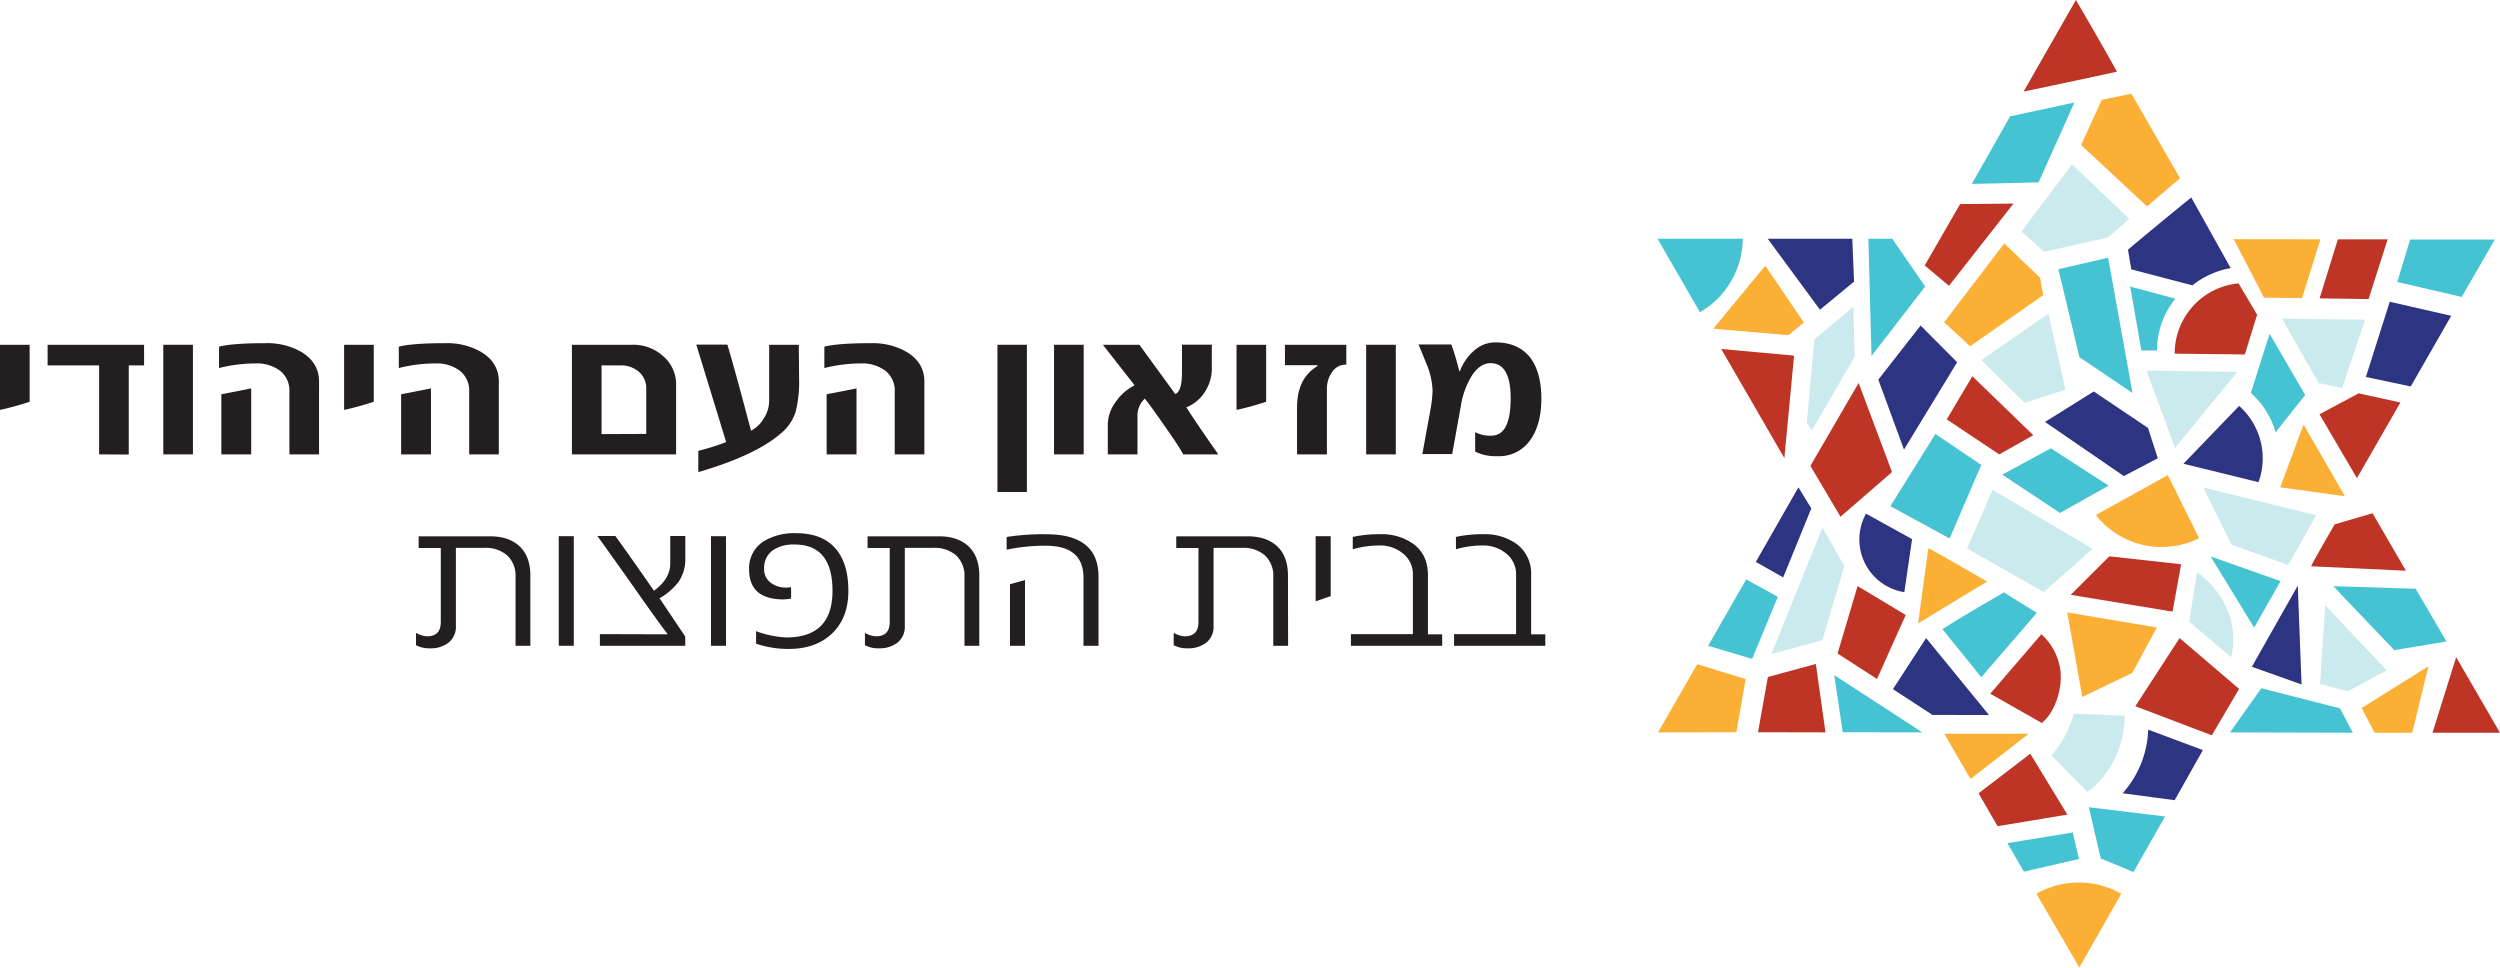 <svg xmlns="http://www.w3.org/2000/svg" viewBox="0 0 718.38 278.04"><title>Logo BH Hebrew</title><g id="Layer_2" data-name="Layer 2"><g id="Layer_1-2" data-name="Layer 1"><path d="M597.5,278l-12.32-21.17a24.53,24.53,0,0,1,24.37,0L597.5,278" style="fill:#fbaf34"/><path d="M488.47,89.71,476.29,68.6h24.5a24.72,24.72,0,0,1-3.4,12.29,24.39,24.39,0,0,1-8.92,8.82" style="fill:#46c3d3"/><polyline points="524.56 210.45 505.17 210.41 508 194.53 521.79 190.79 524.56 210.45" style="fill:#be3526"/><polyline points="512.74 131.65 494.6 100.28 515.53 102.19 512.74 131.65" style="fill:#be3526"/><polyline points="476.45 210.45 487.69 190.86 501.63 195.13 498.94 210.41 476.45 210.45" style="fill:#fbaf34"/><path d="M581.48,26.32,596.52,0c7.78,13.23,11.79,20.6,11.79,20.6-2.83.67-26.83,5.72-26.83,5.72" style="fill:#be3526"/><polyline points="512.4 165.92 504.53 161.47 516.78 140.03 520.48 146.09 512.4 165.92" style="fill:#2d3481"/><polyline points="692.73 111.05 679.84 108.32 686.7 86.71 704.37 90.75 692.73 111.05" style="fill:#2d3481"/><polyline points="574 237.41 568.55 227.95 583.4 216.58 594.06 234.08 574 237.41" style="fill:#be3526"/><path d="M566.23,223.85l-7.55-13c20.07,0,24.24,0,24.24,0l-16.69,13" style="fill:#fbaf34"/><polyline points="677.27 137.4 666.51 119.03 677.75 113.03 689.76 115.66 677.27 137.4" style="fill:#be3526"/><polyline points="613.05 250.57 603.66 246.7 600.23 231.96 622.14 234.62 613.05 250.57" style="fill:#46c3d3"/><polyline points="718.38 210.55 698.99 210.55 705.78 188.84 718.38 210.55" style="fill:#be3526"/><polyline points="566.6 52.85 577.61 33.43 596.09 29.45 585.79 52.41 566.6 52.85" style="fill:#46c3d3"/><path d="M688,186.82c-10.41-10.87-17.51-18.38-17.51-18.38l23.66.74L703,184.33l-15,2.49" style="fill:#46c3d3"/><polyline points="616.96 59.31 598.01 41.67 603.96 28.68 612.48 26.93 626.42 51.23 616.96 59.31" style="fill:#fbaf34"/><polyline points="680.61 85.94 666.54 85.73 671.79 68.77 686.1 68.77 680.61 85.94" style="fill:#be3526"/><polyline points="674.69 198.63 666.67 196.58 668.16 173.93 685.83 192.61 674.69 198.63" style="fill:#caeaee"/><polyline points="560.23 154.74 543.21 145.45 556.13 124.71 569.33 133.6 560.23 154.74" style="fill:#46c3d3"/><path d="M569.33,194.6l-11.18-13.81c5.79-3.73,17.67-10.57,17.67-10.57l9.46,5.89L569.33,194.6" style="fill:#46c3d3"/><path d="M551.18,179.08l2.93-21.55c2.39,1.18,16.9,9.6,16.9,9.6-2.36,1.34-19.83,12-19.83,12" style="fill:#fbaf34"/><polyline points="528.87 148.48 520.22 133.87 534.08 110.04 543.67 135.65 528.87 148.48" style="fill:#be3526"/><polyline points="581.75 115.73 569.33 103.47 588.61 90.14 593.53 111.99 581.75 115.73" style="fill:#caeaee"/><polyline points="612.78 112.93 597.53 102.63 591.48 77.35 605.78 74.05 612.78 112.93" style="fill:#46c3d3"/><polyline points="625 128.72 616.79 106.5 642.91 106.84 625 128.72" style="fill:#caeaee"/><polyline points="661.36 196.68 647.08 191.6 660.27 168.27 661.36 196.68" style="fill:#2d3481"/><polyline points="673.81 142.59 655.23 140.03 661.93 121.99 673.81 142.59" style="fill:#fbaf34"/><polyline points="657.52 162.35 641.22 156.52 633.12 140.1 665.59 148.04 657.52 162.35" style="fill:#caeaee"/><polyline points="547.11 129.19 539.74 109.09 551.89 93.54 562.39 104.08 547.11 129.19" style="fill:#2d3481"/><polyline points="537.78 102.3 536.88 68.6 543.75 68.6 553.2 82.33 537.78 102.3" style="fill:#46c3d3"/><polyline points="552.39 210.45 529.5 210.41 527.08 193.99 552.39 210.45" style="fill:#46c3d3"/><polyline points="560.04 82.13 553.07 76.28 563.24 58.64 578.58 58.5 560.04 82.13" style="fill:#be3526"/><polyline points="539.36 195.1 528.03 187.79 533.78 168.4 547.61 176.72 539.36 195.1" style="fill:#be3526"/><polyline points="509.04 187.93 523.68 151.61 529.98 162.65 523.65 183.96 509.04 187.93" style="fill:#caeaee"/><path d="M581.58,250.47l-4.75-8.18,18.78-3.09s.88,3.9,1.79,7.64l-15.82,3.63" style="fill:#46c3d3"/><path d="M599.86,227.61l-10.37-10.53a29,29,0,0,0,6.39-12l14.65.57c.1,9.19-4.88,17.84-10.67,21.94" style="fill:#caeaee"/><polyline points="693.16 210.55 682.36 210.55 678.62 203.45 697.81 191.46 693.16 210.55" style="fill:#fbaf34"/><path d="M691.35,164l-27.27-1.28c.84-1.85,6.8-12.05,6.8-12.05l10.87-3.2,9.6,16.53" style="fill:#be3526"/><polyline points="676.1 210.55 640.78 210.45 649.81 197.76 672.39 203.55 676.1 210.55" style="fill:#46c3d3"/><polyline points="635.57 211.29 613.59 202.94 626.31 183.35 643.41 197.96 635.57 211.29" style="fill:#be3526"/><polyline points="598.34 200.28 594.03 175.98 619.78 180.32 612.71 193.35 598.34 200.28" style="fill:#fbaf34"/><path d="M586.73,207.76l-14.82-8.42,14.69-17.1a17.08,17.08,0,0,1,5.55,11.28l0,.4c.24,4.48-1.72,10.87-5.45,13.84" style="fill:#be3526"/><polyline points="503.48 189.34 490.83 185.57 501.76 166.49 510.86 171.5 503.48 189.34" style="fill:#46c3d3"/><path d="M624.9,229.94l-14.95-2a28.88,28.88,0,0,0,7.34-18.28L633,215.53c-.13.27-7.81,13.9-8.11,14.41" style="fill:#2d3481"/><polyline points="571.55 205.47 555.29 205.43 543.94 198.03 553.47 183.35 571.55 205.47" style="fill:#2d3481"/><path d="M547.21,170.16a15.32,15.32,0,0,1-11-22.56l3.47,1.92,9.76,5.39-2.22,15.25" style="fill:#2d3481"/><polyline points="673.04 111.48 666.27 110.07 655.73 91.56 679.63 91.86 673.04 111.48" style="fill:#caeaee"/><polyline points="610.29 136.8 587.63 121.25 601.64 112.49 617.23 122.96 620.05 131.68 610.29 136.8" style="fill:#2d3481"/><polyline points="591.94 147.4 575.35 136.39 589.32 128.82 605.92 139.56 591.94 147.4" style="fill:#46c3d3"/><path d="M621.28,157.17c-.43,0-.86,0-1.29,0A24.28,24.28,0,0,1,602.22,148l20.7-11.48,9,18.14a24,24,0,0,1-10.62,2.5" style="fill:#fbaf34"/><polyline points="587.37 72.37 580.87 66.48 595.41 47.23 611.87 62.91 605.74 68.23 587.37 72.37" style="fill:#caeaee"/><path d="M649,138.55l-21.58-5.29,16-16.62A20.15,20.15,0,0,1,649,138.55" style="fill:#2d3481"/><path d="M653.88,124.24a21.64,21.64,0,0,0-2.32-5.48,23.86,23.86,0,0,0-4.78-5.86l5.39-17,10.23,17.6-8.52,10.74" style="fill:#46c3d3"/><path d="M619.85,100.71h-4.51l-3.23-18.38,13,3.5a23.56,23.56,0,0,0-5.29,14.88" style="fill:#46c3d3"/><polyline points="707.37 85.33 688.86 81.02 692.56 68.84 716.89 68.84 707.37 85.33" style="fill:#46c3d3"/><polyline points="574.48 130.57 559.39 120.51 566.76 108.12 584.27 125.05 574.48 130.57" style="fill:#be3526"/><polyline points="566.13 99.5 558.66 92.6 575.92 69.95 586.19 79.78 587.13 84.79 566.13 99.5" style="fill:#fbaf34"/><polyline points="647.73 180.35 635.23 159.89 655.33 166.99 647.73 180.35" style="fill:#46c3d3"/><path d="M641.16,188.87l-12.08-10.23,2.22-14.21c6.09,4.38,10.7,11.55,10.4,19.76a23.87,23.87,0,0,1-.54,4.68" style="fill:#caeaee"/><polyline points="587.27 170.13 565.25 157.6 572.56 140.74 601.3 157.7 587.27 170.13" style="fill:#caeaee"/><polyline points="522.97 89 507.96 68.6 532.26 68.6 532.77 80.92 522.97 89" style="fill:#2d3481"/><polyline points="513.92 96.31 492.31 94.45 507.25 76.34 518.33 92.67 513.92 96.31" style="fill:#fbaf34"/><polyline points="520.65 123.7 519.2 121.52 521.36 97.52 532.57 88.16 532.93 102.53 520.65 123.7" style="fill:#caeaee"/><polyline points="624.29 175.75 595.01 170.93 606.12 159.86 626.75 162.14 624.29 175.75" style="fill:#be3526"/><polyline points="661.49 85.67 650.58 85.53 641.87 68.74 666.78 68.77 661.49 85.67" style="fill:#fbaf34"/><path d="M645.07,101.86l-20.17-.24v-.07a20.23,20.23,0,0,1,18.35-20.12l5.34,9-3.52,11.38" style="fill:#be3526"/><path d="M630,82l-17.58-4.61-.94-5.65c9.33-7.85,18.18-15,18.18-15L641,77.05a23.74,23.74,0,0,0-8,2.9A20.56,20.56,0,0,0,630,82" style="fill:#2d3481"/><path d="M8.52,115.45A83.32,83.32,0,0,1,0,117.79V99.07H8.52Z" style="fill:#231f20"/><path d="M41.4,105H37v25.62l-8.52-.06V105H13.68V99.07H41.4Z" style="fill:#231f20"/><path d="M55.44,130.57H46.92V99.07h8.52Z" style="fill:#231f20"/><path d="M91.68,130.57H83.16v-18a7.24,7.24,0,0,0-2.64-6,11,11,0,0,0-7.14-2.13,42.44,42.44,0,0,0-10.44,1.32V99.61q3.9-1,13.56-1a19.44,19.44,0,0,1,10.08,2.52q5.1,3.06,5.1,8.52Zm-19.5,0H63.6V113.29q2.88-.54,8.58-1.68Z" style="fill:#231f20"/><path d="M107.4,115.45a83.32,83.32,0,0,1-8.52,2.34V99.07h8.52Z" style="fill:#231f20"/><path d="M143.34,130.57h-8.52v-18a7.24,7.24,0,0,0-2.64-6,11,11,0,0,0-7.14-2.13,42.44,42.44,0,0,0-10.44,1.32V99.61q3.9-1,13.56-1a19.44,19.44,0,0,1,10.08,2.52q5.1,3.06,5.1,8.52Zm-19.5,0h-8.58V113.29q2.88-.54,8.58-1.68Z" style="fill:#231f20"/><path d="M194.28,130.57H164.34V99.07H181.8a12.65,12.65,0,0,1,8.82,3.33,10.58,10.58,0,0,1,3.66,8.13Zm-8.58-5.88v-13a6.27,6.27,0,0,0-2.28-5A7.91,7.91,0,0,0,178.2,105h-5.34v19.74Z" style="fill:#231f20"/><path d="M229.62,108.73a35.94,35.94,0,0,1-1,9.66,13.43,13.43,0,0,1-4.2,6.12q-7.32,6.36-23.76,11.16v-6.12a65.28,65.28,0,0,0,8-2.52l-8.58-28h8.94q2.34,7.86,6.78,24.72a8.78,8.78,0,0,0,3.6-3.42,9.26,9.26,0,0,0,1.62-5V99.07h8.52Z" style="fill:#231f20"/><path d="M265.62,130.57H257.1v-18a7.24,7.24,0,0,0-2.64-6,11,11,0,0,0-7.14-2.13,42.44,42.44,0,0,0-10.44,1.32V99.61q3.9-1,13.56-1a19.44,19.44,0,0,1,10.08,2.52q5.1,3.06,5.1,8.52Zm-19.5,0h-8.58V113.29q2.88-.54,8.58-1.68Z" style="fill:#231f20"/><path d="M295.08,141.37h-8.46V99.07h8.46Z" style="fill:#231f20"/><path d="M311.4,130.57h-8.52V99.07h8.52Z" style="fill:#231f20"/><path d="M350.09,130.57H340c-1-1.88-2.88-4.68-5.52-8.4-2.37-3.44-4.2-6-5.52-7.62a6.62,6.62,0,0,0-2.1,5.16v10.86h-8.53v-8.76a11,11,0,0,1,2-5.94,14.93,14.93,0,0,1,5.7-5.16l-9.12-11.64h10.5l10.31,14.16c1.29-.52,1.92-2.58,1.92-6.18v-8h8.58v7a12.15,12.15,0,0,1-1.73,6.12,11.07,11.07,0,0,1-5.58,4.86C342.69,119.91,345.78,124.41,350.09,130.57Z" style="fill:#231f20"/><path d="M363.83,115.45a83.72,83.72,0,0,1-8.51,2.34V99.07h8.51Z" style="fill:#231f20"/><path d="M386.87,104.77a4.73,4.73,0,0,0-4.08,2.13,8.28,8.28,0,0,0-1.5,4.89v18.78h-8.58v-13.5q0-8.4,5.88-11.88l-.06-.24h-9.3V99.07h17.64Z" style="fill:#231f20"/><path d="M401.09,130.57h-8.52V99.07h8.52Z" style="fill:#231f20"/><path d="M442.91,114.58q0,7.13-2.94,11.5a10.83,10.83,0,0,1-9.66,5,13.25,13.25,0,0,1-6.42-1.31v-5.59a9,9,0,0,0,4.68,1q5.52,0,5.52-10.74,0-10.08-5.76-10.08-3.18,0-5.58,3.9a23.64,23.64,0,0,0-2.94,8.22l-2.52,14h-8.58l2.22-12.12a37.74,37.74,0,0,0,.72-6.12,21.57,21.57,0,0,0-1.8-7.8l-2.22-5.46h9.42a76.5,76.5,0,0,1,2.28,7.68h.18a14.36,14.36,0,0,1,3.84-5.7,9.18,9.18,0,0,1,6.36-2.58q6.54,0,10,4.37Q442.91,107,442.91,114.58Z" style="fill:#231f20"/><path d="M152.4,185.57h-4.26V165.83a8,8,0,0,0-2.4-6.24,9.42,9.42,0,0,0-6.54-2.16H131v22.38a5.81,5.81,0,0,1-2.07,4.83,8.26,8.26,0,0,1-5.31,1.65,7.91,7.91,0,0,1-4.08-.9v-3.54a7.47,7.47,0,0,0,3.12,1q4,0,4-4.08v-21.3H120.3v-3.36h20.52q5.46,0,8.52,2.91t3.06,8.37Z" style="fill:#231f20"/><path d="M164.88,185.57h-4.32v-31.5h4.32Z" style="fill:#231f20"/><path d="M196.92,185.57H172.38v-3.36l19.5.06q-3-3.9-9.36-13-7.5-10.62-10.86-15.24h5.16q3.48,4.74,11.1,15.72,4.68-3.42,4.68-7.8v-7.92h4.32v6.48a11.33,11.33,0,0,1-2,6.78,18.5,18.5,0,0,1-5.4,4.62l7.38,11Z" style="fill:#231f20"/><path d="M208.62,185.57H204.3v-31.5h4.32Z" style="fill:#231f20"/><path d="M243.78,169.79q0,7.74-4.65,12.21t-12.45,4.47a28.88,28.88,0,0,1-9.42-1.5v-3.6a28.67,28.67,0,0,0,8.7,1.8q13.26,0,13.26-13.38t-11-13.32a10.43,10.43,0,0,0-6,1.56,6.1,6.1,0,0,0-2.64,5.4,4.71,4.71,0,0,0,1.86,4,7.23,7.23,0,0,0,4.5,1.41,8.4,8.4,0,0,0,1.38-.12V172a15.58,15.58,0,0,1-2.16.24q-9.9,0-9.9-8.58a9.1,9.1,0,0,1,4.26-8.16,16.94,16.94,0,0,1,9.3-2.28q7.62,0,11.46,4.62Q243.78,162.05,243.78,169.79Z" style="fill:#231f20"/><path d="M281.4,185.57h-4.26V165.83a8,8,0,0,0-2.4-6.24,9.42,9.42,0,0,0-6.54-2.16H260v22.38a5.81,5.81,0,0,1-2.07,4.83,8.26,8.26,0,0,1-5.31,1.65,7.91,7.91,0,0,1-4.08-.9v-3.54a7.47,7.47,0,0,0,3.12,1q4,0,4-4.08v-21.3H249.3v-3.36h20.52q5.46,0,8.52,2.91t3.06,8.37Z" style="fill:#231f20"/><path d="M315.66,185.57h-4.32V166q0-9.18-10.8-9.18a52.84,52.84,0,0,0-11.28,1.14v-3.66a67.29,67.29,0,0,1,11.4-.78q15,0,15,12.18Zm-21.12,0h-4.32v-17.7l4.32-1.2Z" style="fill:#231f20"/><path d="M370.14,185.57h-4.26V165.83a8,8,0,0,0-2.4-6.24,9.42,9.42,0,0,0-6.54-2.16h-8.22v22.38a5.81,5.81,0,0,1-2.07,4.83,8.26,8.26,0,0,1-5.31,1.65,7.89,7.89,0,0,1-4.08-.9v-3.54a7.47,7.47,0,0,0,3.12,1c2.67,0,4-1.36,4-4.08v-21.3H338v-3.36h20.52q5.46,0,8.52,2.91t3.06,8.37Z" style="fill:#231f20"/><path d="M382.38,171.29l-4.33,1.5V154.07h4.33Z" style="fill:#231f20"/><path d="M414.42,185.57H388.19v-3.36H406v-17a7.57,7.57,0,0,0-2.88-6.18,10.15,10.15,0,0,0-6.6-2.28,27.33,27.33,0,0,0-7.8,1.08v-3.54a34.43,34.43,0,0,1,7.74-.78,15.67,15.67,0,0,1,9.72,2.82c2.77,2.08,4.14,5.06,4.14,8.94v17h4.09Z" style="fill:#231f20"/><path d="M444.05,185.57H417.83v-3.36h17.82v-17a7.57,7.57,0,0,0-2.88-6.18,10.15,10.15,0,0,0-6.6-2.28,27.33,27.33,0,0,0-7.8,1.08v-3.54a34.43,34.43,0,0,1,7.74-.78,15.67,15.67,0,0,1,9.72,2.82,10.52,10.52,0,0,1,4.14,8.94v17h4.08Z" style="fill:#231f20"/></g></g></svg>